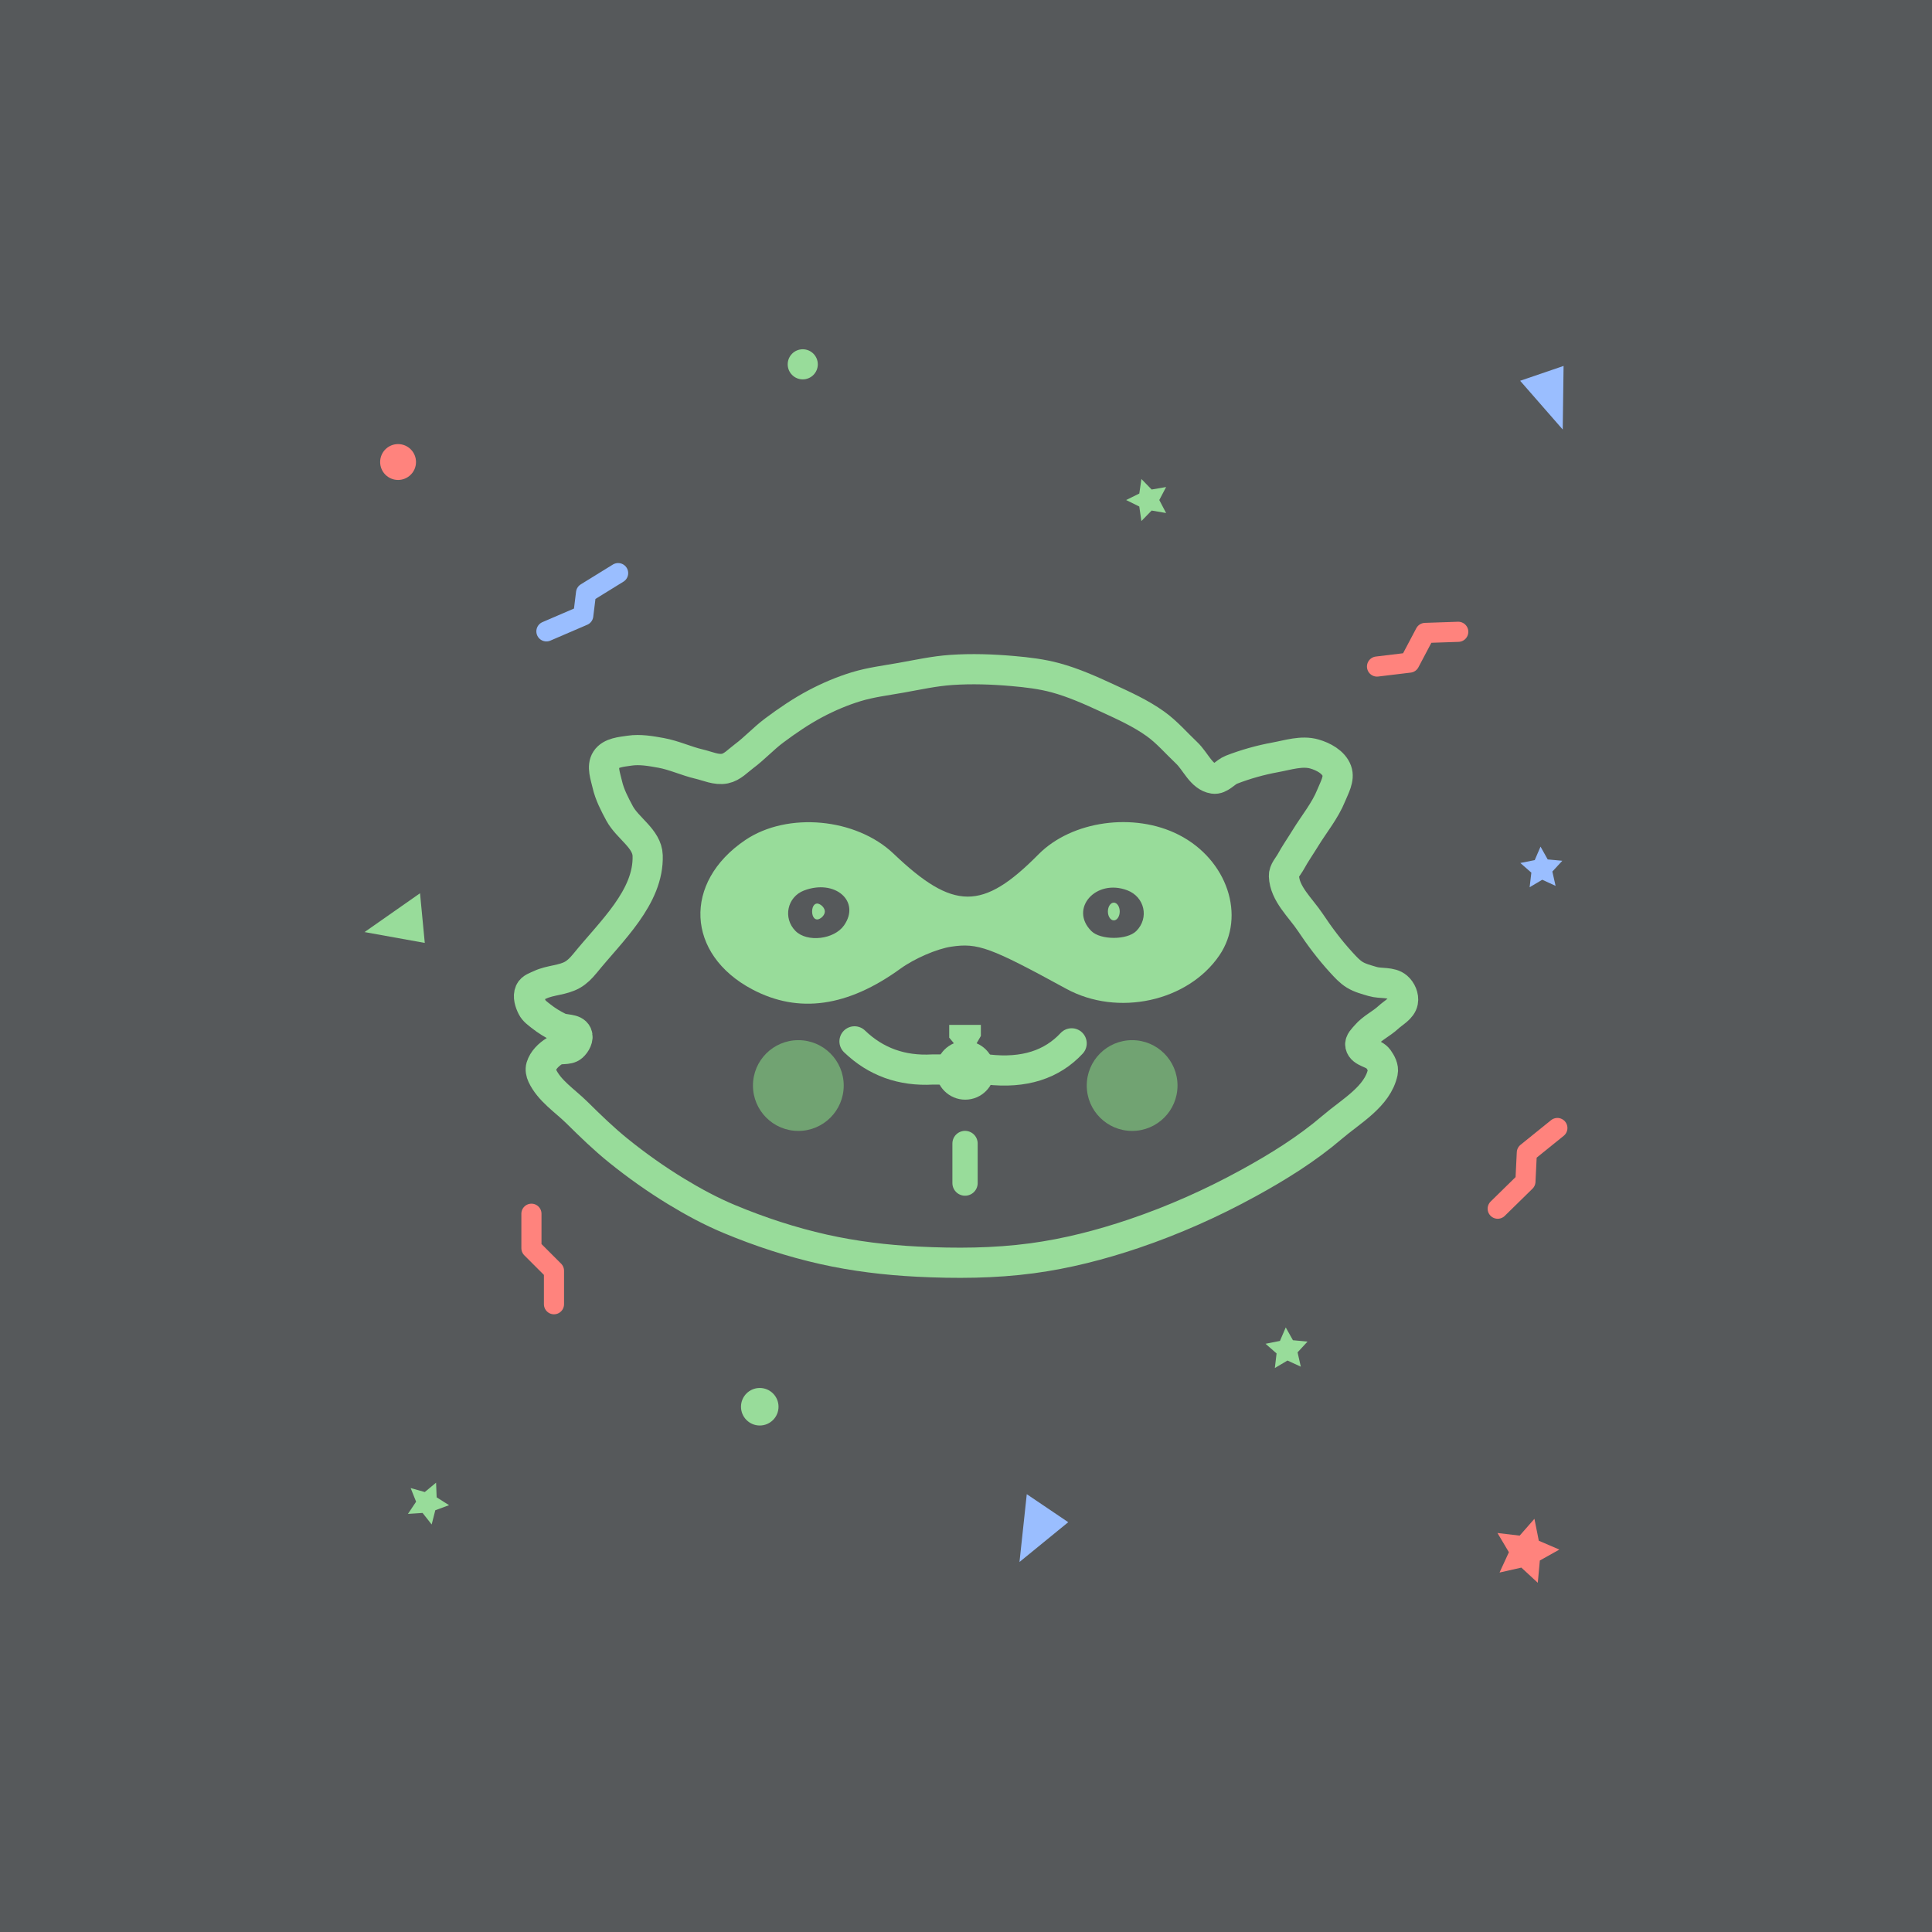 <?xml version="1.0" encoding="UTF-8"?>
<svg version="1.1" viewBox="0 0 192 192" xml:space="preserve" xmlns="http://www.w3.org/2000/svg">
  <rect class="a" width="100%" height="100%" fill="#56595b" />
  <path
    d="m58.122 95.758c2.602-3.218 6.367-6.595 6.242-10.732-0.051-1.678-1.994-2.714-2.79-4.191-0.497-0.923-0.993-1.873-1.225-2.896-0.181-0.797-0.56-1.767-0.111-2.45 0.458-0.697 1.513-0.769 2.339-0.891 1.031-0.152 2.093 0.038 3.118 0.223 1.295 0.234 2.505 0.815 3.787 1.114 0.844 0.197 1.712 0.619 2.562 0.445 0.737-0.15 1.29-0.776 1.893-1.225 1.056-0.786 1.951-1.775 3.007-2.562 1.313-0.978 2.672-1.909 4.121-2.673 1.281-0.675 2.624-1.248 4.009-1.671 1.448-0.442 2.964-0.626 4.455-0.891 1.665-0.296 3.325-0.665 5.012-0.78 2.037-0.139 4.091-0.067 6.125 0.111 1.423 0.125 2.854 0.294 4.232 0.668 1.77 0.48 3.458 1.237 5.123 2.005 1.644 0.758 3.315 1.51 4.789 2.562 1.155 0.824 2.087 1.922 3.118 2.896 0.898 0.847 1.453 2.377 2.673 2.562 0.657 0.099 1.163-0.651 1.782-0.891 1.403-0.543 2.864-0.955 4.343-1.225 1.283-0.234 2.644-0.693 3.898-0.334 0.892 0.256 1.907 0.799 2.227 1.671 0.289 0.786-0.243 1.673-0.557 2.45-0.618 1.529-1.701 2.826-2.562 4.232-0.479 0.782-1.008 1.534-1.448 2.339-0.254 0.465-0.706 0.904-0.687 1.434 0.062 1.765 1.641 3.135 2.62 4.604 0.931 1.397 1.943 2.749 3.079 3.985 0.409 0.445 0.821 0.909 1.336 1.225 0.541 0.332 1.174 0.486 1.782 0.668 0.802 0.24 1.817 0.009 2.45 0.557 0.391 0.338 0.655 0.94 0.557 1.448-0.134 0.696-0.928 1.077-1.448 1.559-0.697 0.647-1.614 1.056-2.227 1.782-0.247 0.292-0.637 0.629-0.557 1.002 0.155 0.726 1.348 0.734 1.782 1.336 0.275 0.381 0.544 0.877 0.445 1.336-0.516 2.415-3.135 3.851-5.012 5.457-2.542 2.176-5.419 3.959-8.353 5.568-3.629 1.99-7.439 3.685-11.36 5.012-3.292 1.114-6.69 1.988-10.135 2.45-3.755 0.503-7.576 0.525-11.36 0.334-3.141-0.158-6.286-0.537-9.355-1.225-3.196-0.717-6.332-1.747-9.355-3.007-1.829-0.762-3.582-1.708-5.275-2.738-2.004-1.219-3.925-2.583-5.751-4.055-1.452-1.171-2.794-2.475-4.121-3.787-1.195-1.182-2.738-2.154-3.452-3.675-0.127-0.271-0.198-0.604-0.111-0.891 0.197-0.656 0.754-1.199 1.336-1.559 0.521-0.322 1.327-0.036 1.782-0.445 0.323-0.291 0.627-0.83 0.445-1.225-0.265-0.576-1.213-0.387-1.782-0.668-0.628-0.31-1.234-0.678-1.782-1.114-0.329-0.261-0.703-0.515-0.891-0.891-0.235-0.47-0.437-1.08-0.223-1.559 0.164-0.367 0.64-0.496 1.002-0.668 1.018-0.485 2.251-0.443 3.23-1.002 0.479-0.274 0.878-0.685 1.225-1.114z"
    fill="none" stroke="#98dc9a" stroke-linecap="round" stroke-linejoin="round" stroke-width="3" />
  <path
    d="m74.774 98.33c-6.597-3.48-6.935-10.65-0.699-14.853 4.184-2.82 11.001-2.189 14.728 1.362 5.949 5.669 8.848 5.683 14.397 0.07 3.313-3.351 9.508-4.213 13.955-1.941 4.809 2.457 6.692 8.069 4.021 11.982-3.134 4.589-10.1 6.107-15.213 3.314-7.554-4.127-8.792-4.58-11.432-4.184-1.427 0.214-3.657 1.18-5.044 2.184-5.253 3.806-10.12 4.489-14.714 2.066zm9.105-6.367c1.676-2.393-0.898-4.636-3.976-3.466-1.677 0.638-2.119 2.75-0.842 4.027 1.153 1.153 3.837 0.84 4.818-0.561zm-3.172-1.379c0-0.539 0.284-0.885 0.632-0.769s0.632 0.462 0.632 0.769c0 0.307-0.284 0.653-0.632 0.769s-0.632-0.23-0.632-0.769zm32.216 1.94c1.296-1.296 0.834-3.39-0.895-4.047-3.125-1.188-5.79 1.83-3.573 4.047 0.909 0.909 3.558 0.909 4.468 0zm-2.822-1.94c0-0.485 0.265-0.882 0.588-0.882s0.588 0.397 0.588 0.882-0.265 0.882-0.588 0.882-0.588-0.397-0.588-0.882z"
    fill="#98dc9a" stroke-width=".588" />
  <path d="m84.92 103.49c2.114 2.033 4.698 2.968 7.757 2.796h5.473c3.638 0.417 6.389-0.496 8.348-2.599"
    fill="none" stroke="#98dc9a" stroke-linecap="round" stroke-linejoin="round" stroke-width="3" />
  <circle cx="95.923" cy="106.37" r="2.914" fill="#98dc9a" />
  <path d="m95.069 104.01-0.738-0.891v-1.267h3.146v1.1l-0.567 0.983z" fill="#98dc9a" />
  <path d="m95.904 113.64v3.933" fill="none" stroke="#98dc9a" stroke-linecap="round" stroke-linejoin="round"
    stroke-width="2.512" />
  <circle cx="79.338" cy="107.88" r="4.51" fill="#71a372" />
  <circle cx="112.51" cy="107.88" r="4.51" fill="#71a372" />
  <path d="m42.214 93.707-5.985-1.079 5.513-3.857z" fill="#98dc9a" />
  <path d="m102.04 148.49-0.724 6.738 4.845-3.954z" fill="#9abeff" />
  <path d="m151.07 37.841 4.232 4.845 0.084-6.32z" fill="#9abeff" />
  <path transform="translate(176.56 -3.169)"
    d="m-25.471 88.931 1.431-0.285 0.576-1.34 0.713 1.272 1.452 0.134-0.99 1.071 0.321 1.423-1.325-0.61-1.254 0.745 0.171-1.449z"
    fill="#9abeff" />
  <path transform="translate(151.24 44.612)"
    d="m-25.471 88.931 1.431-0.285 0.576-1.34 0.713 1.272 1.452 0.134-0.99 1.071 0.321 1.423-1.325-0.61-1.254 0.745 0.171-1.449z"
    fill="#98dc9a" />
  <path transform="rotate(-15 -105.8 -452.46)"
    d="m-25.471 88.931 1.431-0.285 0.576-1.34 0.713 1.272 1.452 0.134-0.99 1.071 0.321 1.423-1.325-0.61-1.254 0.745 0.171-1.449z"
    fill="#98dc9a" />
  <path transform="rotate(-45 81.796 40.007)"
    d="m-25.471 88.931 1.431-0.285 0.576-1.34 0.713 1.272 1.452 0.134-0.99 1.071 0.321 1.423-1.325-0.61-1.254 0.745 0.171-1.449z"
    fill="#98dc9a" />
  <circle cx="39.56" cy="45.915" r="1.782" fill="#ff837d" />
  <circle cx="75.504" cy="139.8" r="1.865" fill="#98dc9a" />
  <path transform="translate(176.71 -3.393)"
    d="m-24.22 154.33 0.434 2.18 2.042 0.878-1.939 1.087-0.204 2.213-1.633-1.508-2.168 0.49 0.93-2.019-1.136-1.91 2.207 0.261z"
    fill="#ff837d" />
  <path d="m154.77 112.1-3.035 2.45-0.139 2.868-2.756 2.701" fill="none" stroke="#ff837d" stroke-linecap="round"
    stroke-linejoin="round" stroke-width="2" />
  <path d="m144.92 62.788-3.285 0.111-1.559 2.951-3.23 0.39" fill="none" stroke="#ff837d"
    stroke-linecap="round" stroke-linejoin="round" stroke-width="2" />
  <path d="m54.302 62.744 3.662-1.575 0.276-2.244 3.189-1.969" fill="none" stroke="#9abeff" stroke-linecap="round"
    stroke-linejoin="round" stroke-width="2" />
  <path d="m52.813 120.62v3.425l2.241 2.241v3.327" fill="none" stroke="#ff837d" stroke-linecap="round"
    stroke-linejoin="round" stroke-width="2" />
  <circle cx="79.777" cy="36.206" r="1.496" fill="#98dc9a" />
</svg>
